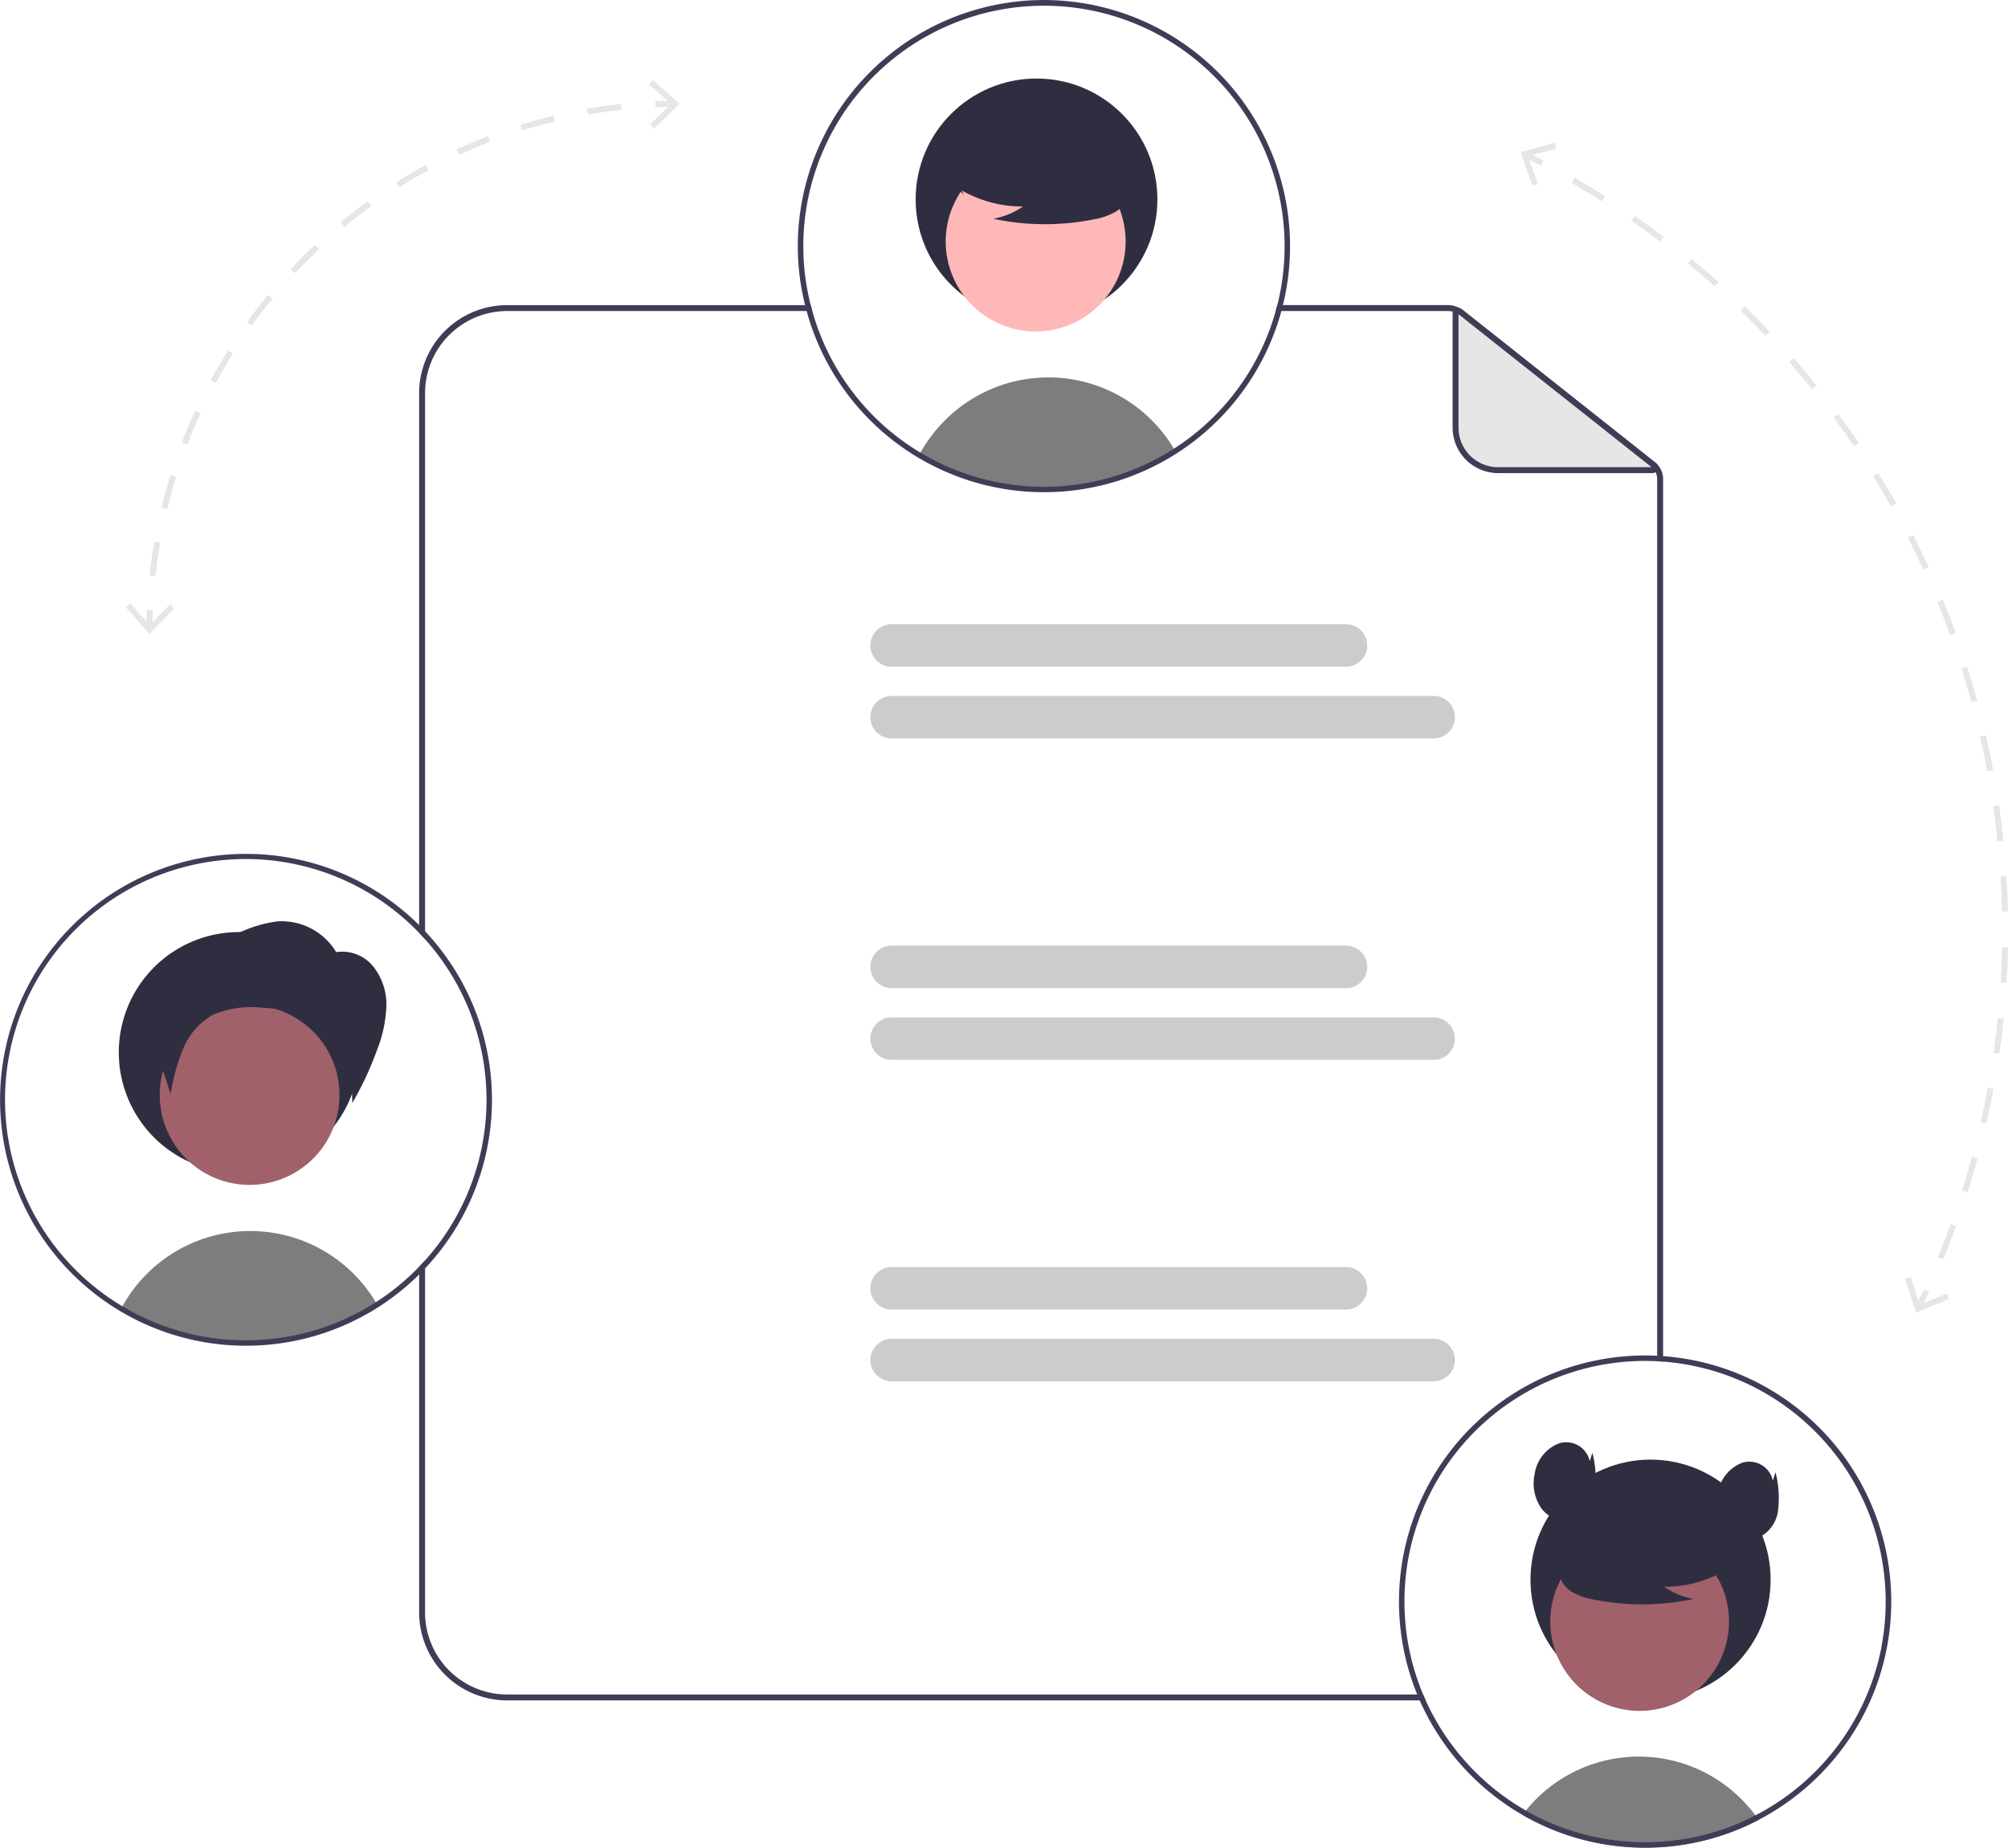 <svg xmlns="http://www.w3.org/2000/svg" width="217.161" height="199.84" viewBox="0 0 217.161 199.84"><defs><style>.a{fill:#3f3d56;}.b{fill:#e6e6e6;}.c{fill:#ccc;}.d{fill:#7d7d7d;}.e{fill:#2f2e41;}.f{fill:#a0616a;}.g{fill:#ffb8b8;}</style></defs><g transform="translate(-0.086 0)"><path class="a" d="M511.21,391.414H412.144a8.882,8.882,0,0,1-8.872-8.875v-38.08c-.205.234-.42.465-.641.689v37.391a9.525,9.525,0,0,0,9.513,9.516h99.345C511.392,391.843,511.3,391.628,511.21,391.414ZM403.272,250.66a8.882,8.882,0,0,1,8.872-8.875h33.008c-.061-.215-.119-.426-.173-.641H412.144a9.525,9.525,0,0,0-9.513,9.516v58.378c.221.224.433.455.641.689Zm133.019,7.485-20.7-16.4a2.8,2.8,0,0,0-1.737-.606h-18.42c-.051.215-.109.429-.17.641h18.59a2.178,2.178,0,0,1,1.339.465l20.7,16.4a1.649,1.649,0,0,1,.628,1.3v95.426c.215.006.429.022.641.038V259.948a2.287,2.287,0,0,0-.872-1.8Z" transform="translate(-357.216 -208.143)"/><path class="b" d="M773.763,260.322h-16.7a4.6,4.6,0,0,1-4.6-4.6V243.39a.287.287,0,0,1,.466-.225l21.011,16.645a.287.287,0,0,1-.178.513Z" transform="translate(-594.961 -209.473)"/><path class="a" d="M773.083,259.962h-16.7a4.923,4.923,0,0,1-4.918-4.918V242.71a.608.608,0,0,1,.985-.477l21.011,16.645a.608.608,0,0,1-.377,1.084Zm0-.641ZM752.1,242.778v12.267a4.282,4.282,0,0,0,4.277,4.277h16.606Z" transform="translate(-594.281 -208.793)"/><path class="c" d="M606.379,353.454H557.247a2.3,2.3,0,1,1,0-4.6h49.132a2.3,2.3,0,0,1,0,4.6Z" transform="translate(-460.73 -281.344)"/><path class="c" d="M615.861,377.667H557.247a2.3,2.3,0,1,1,0-4.6h58.614a2.3,2.3,0,0,1,0,4.6Z" transform="translate(-460.73 -297.799)"/><path class="c" d="M606.379,461.961H557.247a2.3,2.3,0,1,1,0-4.6h49.132a2.3,2.3,0,1,1,0,4.6Z" transform="translate(-460.73 -355.085)"/><path class="c" d="M615.861,486.173H557.247a2.3,2.3,0,1,1,0-4.6h58.614a2.3,2.3,0,0,1,0,4.6Z" transform="translate(-460.73 -371.539)"/><path class="c" d="M606.379,570.468H557.247a2.3,2.3,0,1,1,0-4.6h49.132a2.3,2.3,0,0,1,0,4.6Z" transform="translate(-460.73 -428.826)"/><path class="c" d="M615.861,594.68H557.247a2.3,2.3,0,1,1,0-4.6h58.614a2.3,2.3,0,0,1,0,4.6Z" transform="translate(-460.73 -445.28)"/><path class="d" d="M800.6,737.953q-.688.359-1.4.68-.648.293-1.316.55l-.494.186a26.486,26.486,0,0,1-4.022,1.109q-1.016.2-2.058.313-.861.1-1.739.139c-.417.021-.834.03-1.254.03a26.565,26.565,0,0,1-4.957-.464c-.426-.077-.843-.169-1.26-.269a26.251,26.251,0,0,1-5.817-2.147c-.166-.083-.331-.172-.5-.257-.245-.13-.485-.266-.724-.408.115-.16.24-.316.367-.47a15.685,15.685,0,0,1,23.326-1.213,16.054,16.054,0,0,1,1.5,1.733C800.373,737.625,800.489,737.788,800.6,737.953Z" transform="translate(-610.319 -541.121)"/><circle class="e" cx="12.986" cy="12.986" r="12.986" transform="translate(165.604 157.869)"/><circle class="f" cx="9.665" cy="9.665" r="9.665" transform="translate(164.292 171.534) rotate(-28.663)"/><path class="e" d="M806.31,655.558a13.145,13.145,0,0,1-7.512,2.322,8.055,8.055,0,0,0,3.193,1.314,26.506,26.506,0,0,1-10.827.061,7.006,7.006,0,0,1-2.267-.779,2.868,2.868,0,0,1-1.4-1.871c-.238-1.357.82-2.59,1.919-3.421a14.154,14.154,0,0,1,11.894-2.377,6.513,6.513,0,0,1,3.523,1.991,3.209,3.209,0,0,1,.3,3.811Z" transform="translate(-618.746 -486.259)"/><path class="a" d="M761.925,595.774c-.211-.016-.426-.029-.641-.038-.433-.022-.868-.032-1.307-.032a26.617,26.617,0,0,0-24.645,36.667c.086.215.176.429.272.641a26.809,26.809,0,0,0,10.522,12.034l.17.1c.144.087.285.17.426.247.24.144.481.279.724.41.167.087.333.173.5.256a26.2,26.2,0,0,0,5.819,2.147c.417.1.833.192,1.259.269a26.575,26.575,0,0,0,4.957.465c.42,0,.836-.01,1.256-.029.583-.026,1.163-.074,1.737-.138q1.043-.115,2.06-.314a26.694,26.694,0,0,0,4.021-1.109c.167-.064.333-.125.493-.189.449-.17.884-.352,1.317-.548q.711-.322,1.4-.683a26.874,26.874,0,0,0,10.955-10.637.8.8,0,0,1,.038-.07,26.609,26.609,0,0,0-21.329-39.448Zm23.62,31.432a25.874,25.874,0,0,1-2.778,7.671c-.023.042-.045.083-.067.122a26.073,26.073,0,0,1-10.788,10.445q-.682.356-1.381.667c-.388.173-.785.34-1.185.493-.167.064-.34.131-.51.189a25.332,25.332,0,0,1-3.47.993,24.606,24.606,0,0,1-2.647.417q-.822.091-1.663.122c-.359.016-.718.026-1.08.026a25.753,25.753,0,0,1-4.8-.449,24.8,24.8,0,0,1-2.848-.7,25.988,25.988,0,0,1-4.136-1.676c-.154-.08-.308-.16-.458-.244-.218-.115-.436-.234-.647-.359-.16-.09-.32-.186-.477-.279-.093-.055-.183-.109-.275-.167a26.2,26.2,0,0,1-10.086-11.467c-.1-.211-.189-.426-.279-.641a26.025,26.025,0,0,1,24-36.074c.439,0,.875.01,1.307.035.215.006.429.022.641.038a26.047,26.047,0,0,1,23.62,30.836Z" transform="translate(-581.978 -449.1)"/><path class="e" d="M784.878,627.087a2.6,2.6,0,0,0-3.347-1.93,4.21,4.21,0,0,0-2.611,3.31,4.749,4.749,0,0,0,.64,3.585,3.267,3.267,0,0,0,3.238,1.4,3.756,3.756,0,0,0,2.633-3.052,11.036,11.036,0,0,0-.272-4.233Z" transform="translate(-612.864 -469.039)"/><path class="e" d="M846.7,633.638a2.6,2.6,0,0,0-3.347-1.93,4.21,4.21,0,0,0-2.611,3.31,4.749,4.749,0,0,0,.64,3.585,3.267,3.267,0,0,0,3.238,1.4,3.756,3.756,0,0,0,2.632-3.052,11.036,11.036,0,0,0-.272-4.233Z" transform="translate(-654.882 -473.491)"/><path class="d" d="M599.1,273.516a26.342,26.342,0,0,1-27.7.441,16.008,16.008,0,0,1,2.78-3.741A15.8,15.8,0,0,1,599,273.341C599.037,273.4,599.072,273.456,599.1,273.516Z" transform="translate(-471.916 -224.736)"/><circle class="e" cx="13.072" cy="13.072" r="13.072" transform="translate(99.112 8.493)"/><circle class="g" cx="9.729" cy="9.729" r="9.729" transform="translate(98.888 29.99) rotate(-61.337)"/><path class="e" d="M582.827,189.511a13.233,13.233,0,0,0,7.562,2.337,8.109,8.109,0,0,1-3.214,1.322,26.683,26.683,0,0,0,10.9.061,7.053,7.053,0,0,0,2.282-.784,2.888,2.888,0,0,0,1.408-1.883c.239-1.366-.825-2.607-1.932-3.444a14.248,14.248,0,0,0-11.973-2.393,6.556,6.556,0,0,0-3.546,2,3.23,3.23,0,0,0-.3,3.836Z" transform="translate(-479.676 -169.512)"/><path class="a" d="M557.06,138.144a26.649,26.649,0,0,0-26.619,26.616,26.373,26.373,0,0,0,.788,6.386c.054.215.109.429.167.641a26.616,26.616,0,0,0,51.345,0c.058-.215.112-.427.164-.641a26.635,26.635,0,0,0-25.844-33Zm25.235,33c-.051.215-.109.429-.17.641a26.019,26.019,0,0,1-50.114,0c-.061-.215-.119-.426-.173-.641a25.762,25.762,0,0,1-.8-6.386,26.025,26.025,0,1,1,51.262,6.386Z" transform="translate(-444.075 -138.144)"/><path class="d" d="M329.737,561.65a26.34,26.34,0,0,1-27.7.442c.045-.087.093-.173.144-.256a15.812,15.812,0,0,1,27.4-.439c.019.026.035.054.051.08C329.669,561.531,329.7,561.592,329.737,561.65Z" transform="translate(-288.855 -420.55)"/><path class="e" d="M327,465.856a13.01,13.01,0,1,1-3.81-9.262A13.072,13.072,0,0,1,327,465.856Z" transform="translate(-288.047 -351.972)"/><path class="f" d="M333.779,490.726a10.044,10.044,0,0,1-.516,1.1,9.719,9.719,0,1,1,.516-1.1Z" transform="translate(-297.658 -368.72)"/><path class="a" d="M307.127,434.737c-.205-.224-.42-.445-.641-.66a26.6,26.6,0,1,0,0,37.792c.218-.215.433-.433.641-.657A26.6,26.6,0,0,0,307.127,434.737Zm-.641,36.289a26.115,26.115,0,0,1-4.684,3.842s-.006,0-.01.006a26.049,26.049,0,0,1-27.385.436s0,0-.006,0a26.024,26.024,0,1,1,32.085-40.39c.221.224.433.455.641.689a26.014,26.014,0,0,1,0,34.732C306.922,470.571,306.708,470.8,306.486,471.026Z" transform="translate(-261.071 -334.021)"/><path class="e" d="M330.292,452.513a6.884,6.884,0,0,0-6.347-3.377,13.49,13.49,0,0,0-3.836,1.074l-6.313,2.463c-1.634.637-3.423,1.418-4.132,3.022-.658,1.489-.167,3.208.33,4.758l2.362,7.367a22.423,22.423,0,0,1,1.339-4.866,7.535,7.535,0,0,1,3.272-3.73,10.667,10.667,0,0,1,5.414-.735c2.607.125,5.442.457,7.295,2.3a7.577,7.577,0,0,1,1.923,3.755,22.6,22.6,0,0,1,.4,4.25,35.238,35.238,0,0,0,2.691-5.769,14.273,14.273,0,0,0,1-4.67,6.568,6.568,0,0,0-1.505-4.442,4.308,4.308,0,0,0-4.333-1.364" transform="translate(-293.82 -349.484)"/><path class="b" d="M311.225,345.872l-.641-.008c.008-.641.026-1.291.055-1.933l.64.029C311.251,344.595,311.232,345.238,311.225,345.872Z" transform="translate(-294.661 -277.996)"/><path class="b" d="M312.281,224.289l-.637-.069c.134-1.225.309-2.46.521-3.672l.631.11C312.586,221.856,312.413,223.078,312.281,224.289Zm1.263-7.221-.623-.151c.29-1.2.623-2.4.99-3.574l.612.191c-.363,1.162-.692,2.351-.979,3.534Zm2.186-7-.6-.23c.443-1.15.929-2.3,1.445-3.419l.582.268c-.511,1.107-.992,2.244-1.429,3.381Zm3.073-6.662-.563-.305c.587-1.082,1.217-2.16,1.873-3.2l.543.341c-.649,1.032-1.272,2.1-1.852,3.168Zm3.9-6.21-.52-.375c.721-1,1.484-1.986,2.267-2.936l.494.408c-.775.94-1.529,1.917-2.242,2.9Zm4.665-5.658-.467-.438c.842-.9,1.724-1.78,2.623-2.622l.438.467c-.889.833-1.761,1.706-2.594,2.593Zm5.348-5.015-.408-.494c.95-.783,1.937-1.546,2.935-2.266l.375.519c-.987.712-1.963,1.466-2.9,2.241Zm5.942-4.291-.341-.543c1.042-.655,2.119-1.285,3.2-1.871l.305.563c-1.069.58-2.134,1.2-3.165,1.85Zm6.441-3.492-.268-.582c1.117-.515,2.265-1,3.413-1.443l.23.6c-1.135.437-2.27.917-3.374,1.427Zm6.833-2.632-.191-.612c1.174-.367,2.377-.7,3.574-.991l.151.623c-1.184.287-2.372.617-3.534.98Zm7.123-1.73-.111-.631c1.211-.212,2.446-.388,3.671-.522l.07.637c-1.211.133-2.433.307-3.631.516Z" transform="translate(-295.381 -161.984)"/><path class="b" d="M482.387,172.852l-.029-.64c.642-.029,1.292-.047,1.933-.055l.008.641C483.665,172.8,483.022,172.823,482.387,172.852Z" transform="translate(-411.398 -161.259)"/><path class="b" d="M47.786,204.231l-.458-.449-2.209,2.259-2.092-2.368-.48.425,2.549,2.884Z" transform="translate(-28.856 -138.415)"/><path class="b" d="M219.731,32.286l-.449-.458,2.259-2.209-2.368-2.092.425-.48,2.884,2.549Z" transform="translate(-148.89 -18.381)"/><path class="b" d="M777.581,191.03q-.846-.445-1.7-.875l.287-.573q.865.432,1.716.881Z" transform="translate(-610.872 -173.101)"/><path class="b" d="M831.847,315.118l-.593-.243c.482-1.176.946-2.376,1.378-3.567l.6.219C832.8,312.726,832.333,313.934,831.847,315.118Zm2.627-7.237-.611-.194c.384-1.21.748-2.444,1.082-3.668l.618.169c-.336,1.232-.7,2.475-1.09,3.693Zm2.026-7.428-.625-.143c.284-1.238.545-2.5.777-3.745l.63.117c-.234,1.255-.5,2.524-.782,3.771Zm1.408-7.57-.634-.091c.181-1.257.337-2.534.466-3.8l.638.065c-.129,1.271-.287,2.557-.469,3.823Zm.78-7.661-.64-.039c.076-1.266.127-2.552.151-3.822l.641.012c-.024,1.278-.076,2.573-.152,3.848Zm.147-7.7-.641.014q-.019-.836-.052-1.671c-.029-.713-.066-1.437-.111-2.151l.64-.04c.045.719.083,1.448.112,2.166q.034.84.052,1.682Zm-1.123-7.618c-.132-1.262-.291-2.539-.475-3.794l.634-.093c.185,1.264.345,2.549.478,3.82Zm-1.1-7.566c-.234-1.246-.5-2.506-.783-3.744l.624-.144c.287,1.246.552,2.514.788,3.769Zm-1.717-7.453c-.335-1.225-.7-2.459-1.085-3.668l.611-.194c.387,1.217.755,2.46,1.092,3.693Zm-2.318-7.289c-.434-1.193-.9-2.394-1.38-3.569l.593-.243c.485,1.183.952,2.392,1.389,3.593Zm-2.9-7.078c-.529-1.154-1.09-2.314-1.666-3.445l.571-.291c.58,1.139,1.144,2.306,1.677,3.468ZM826.2,233.7c-.622-1.107-1.275-2.217-1.941-3.3l.546-.336c.671,1.089,1.329,2.206,1.955,3.321Zm-4.017-6.514c-.711-1.053-1.453-2.106-2.205-3.129l.516-.38c.758,1.03,1.505,2.09,2.221,3.15Zm-4.537-6.165c-.8-.992-1.621-1.98-2.456-2.937l.483-.421c.84.964,1.672,1.959,2.472,2.958Zm-5.03-5.771c-.874-.924-1.779-1.84-2.69-2.726l.447-.459c.917.891,1.828,1.815,2.708,2.744Zm-5.491-5.338c-.948-.848-1.926-1.688-2.907-2.5l.407-.495c.988.813,1.973,1.659,2.927,2.513Zm-5.915-4.869c-1.01-.764-2.053-1.519-3.1-2.244l.365-.527c1.052.73,2.1,1.49,3.119,2.26Zm-6.285-4.359c-1.069-.679-2.17-1.346-3.271-1.984l.321-.555c1.109.642,2.217,1.314,3.293,2Z" transform="translate(-621.594 -178.92)"/><path class="b" d="M908.526,575.448l-.577-.278q.417-.865.815-1.734l.583.267Q908.946,574.577,908.526,575.448Z" transform="translate(-700.627 -433.966)"/><path class="b" d="M514.59,52.844l.6-.213-1.053-2.979,3.048-.833-.17-.618-3.712,1.015Z" transform="translate(-348.783 -32.757)"/><path class="b" d="M643.078,431.252l.609-.2.985,3,2.922-1.2.243.593-3.559,1.464Z" transform="translate(-436.974 -292.94)"/></g></svg>